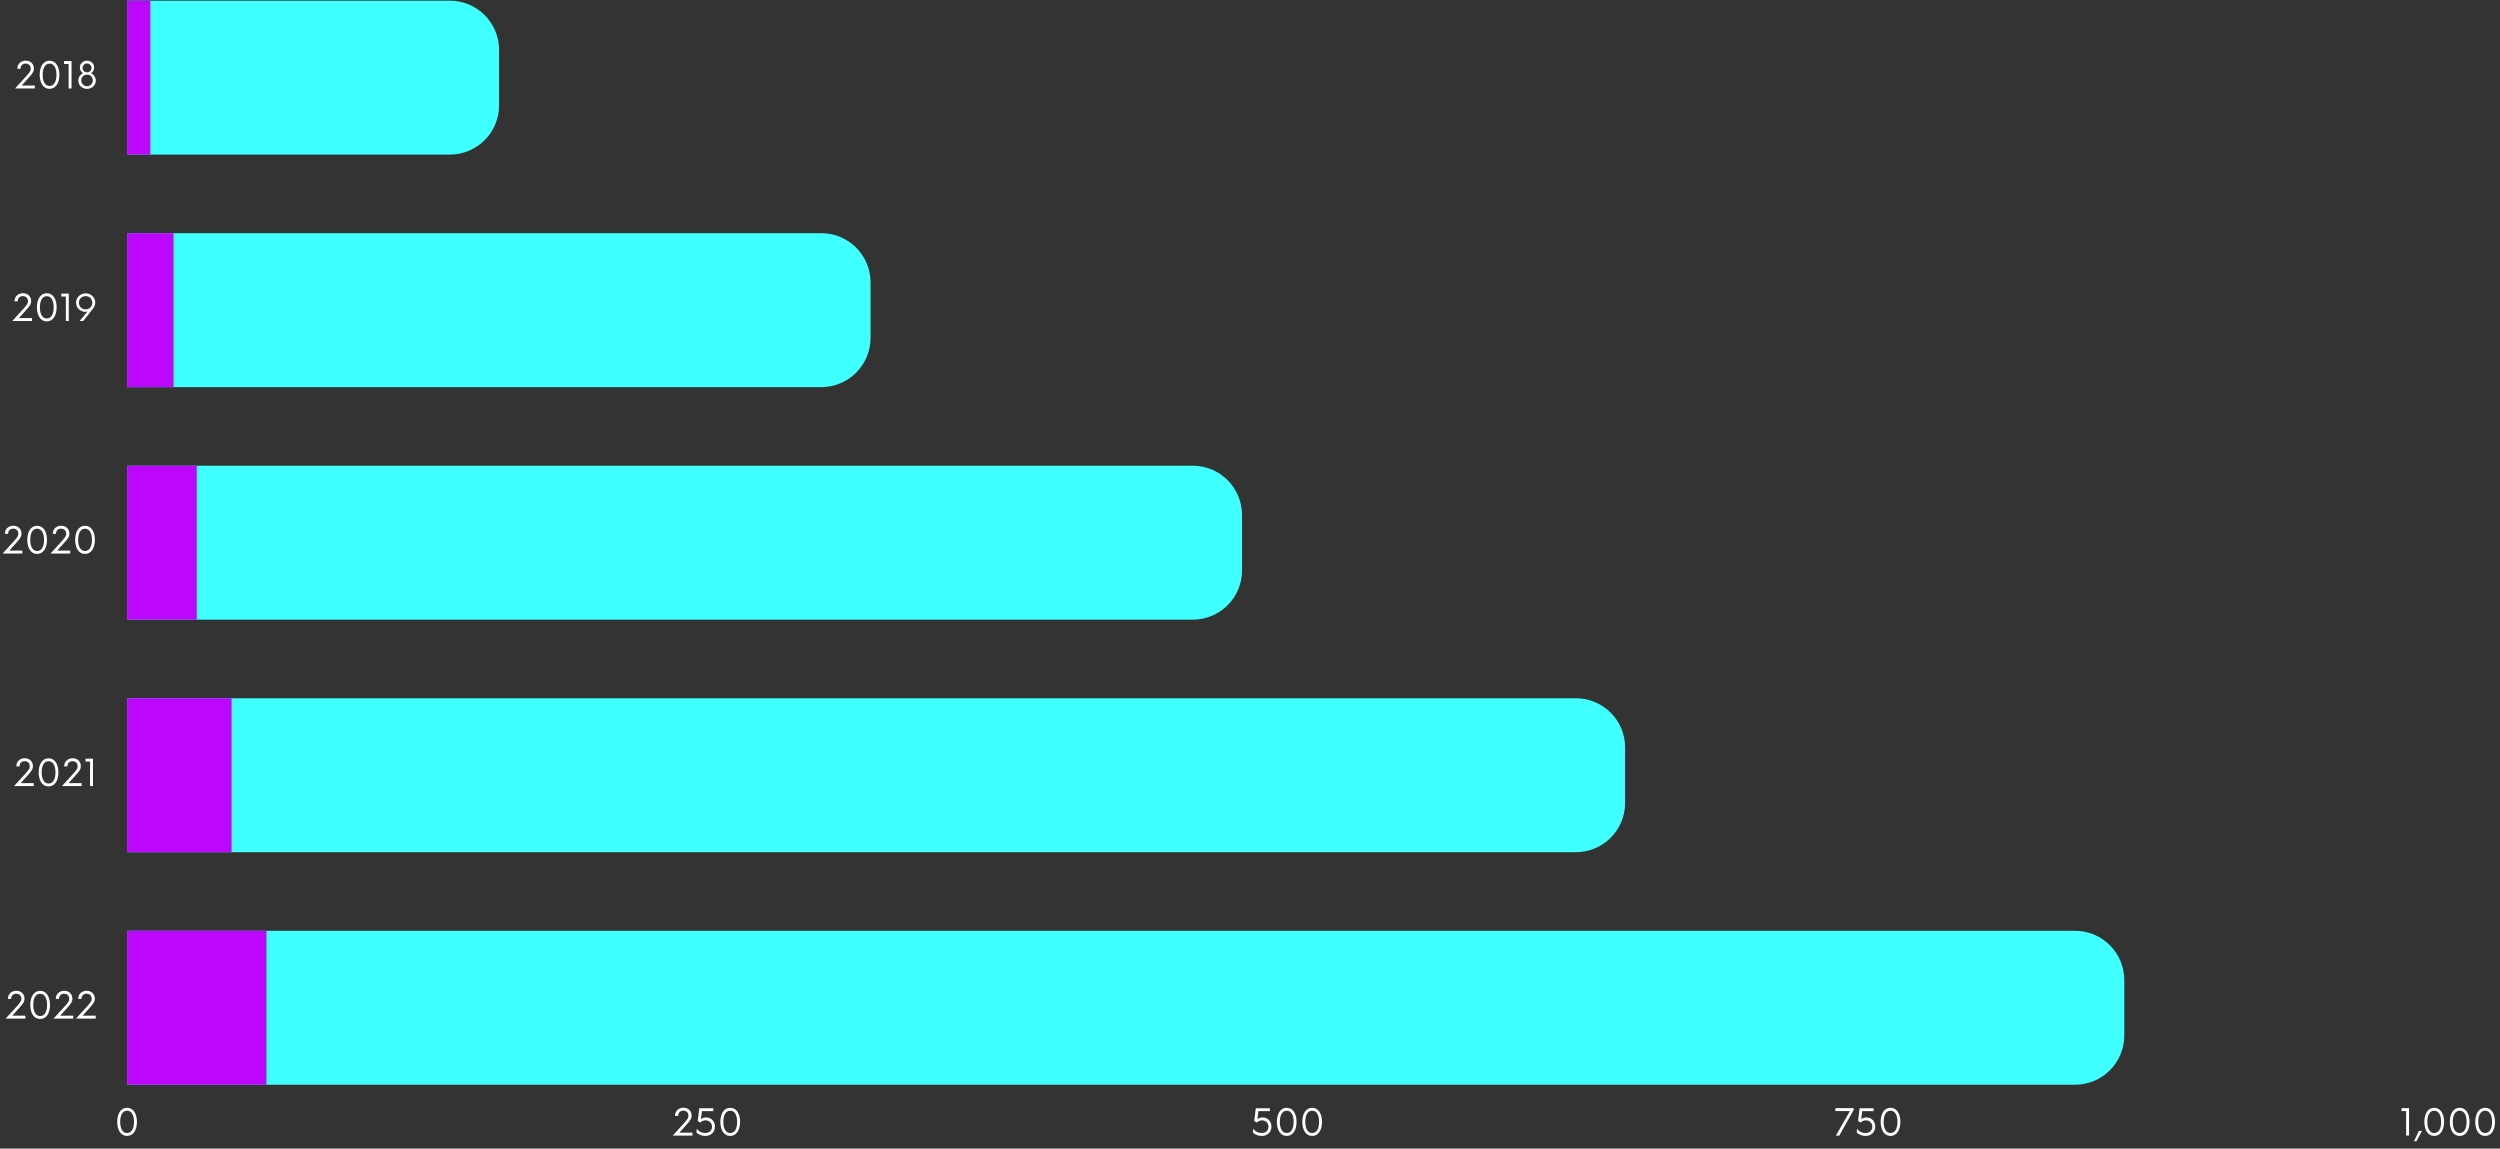 <svg xmlns="http://www.w3.org/2000/svg" xmlns:xlink="http://www.w3.org/1999/xlink" width="2046" zoomAndPan="magnify" viewBox="0 0 1534.5 705" height="940" preserveAspectRatio="xMidYMid meet" version="1.0"><rect x="0" y="0" width="1534.5" height="705" fill="#333333" stroke="none"/><defs><g/><clipPath id="ec29ccc868"><path d="M 78 0.402 L 306.664 0.402 L 306.664 95 L 78 95 Z M 78 0.402 " clip-rule="nonzero"/></clipPath><clipPath id="ebabb41562"><path d="M 78 0.402 L 276.098 0.402 C 292.797 0.402 306.332 13.938 306.332 30.637 L 306.332 64.652 C 306.332 81.352 292.797 94.887 276.098 94.887 L 78 94.887 L 78 0.402 " clip-rule="nonzero"/></clipPath><clipPath id="f00191a36a"><path d="M 78 143 L 534.695 143 L 534.695 237.863 L 78 237.863 Z M 78 143 " clip-rule="nonzero"/></clipPath><clipPath id="abe6e80908"><path d="M 78 143.129 L 504.109 143.129 C 520.809 143.129 534.348 156.668 534.348 173.367 L 534.348 207.383 C 534.348 224.082 520.809 237.617 504.109 237.617 L 78 237.617 L 78 143.129 " clip-rule="nonzero"/></clipPath><clipPath id="42166b3d8e"><path d="M 78 285.484 L 762.723 285.484 L 762.723 380.723 L 78 380.723 Z M 78 285.484 " clip-rule="nonzero"/></clipPath><clipPath id="26134628b3"><path d="M 78 285.859 L 732.125 285.859 C 740.145 285.859 747.836 289.043 753.504 294.715 C 759.176 300.387 762.359 308.074 762.359 316.094 L 762.359 350.109 C 762.359 358.129 759.176 365.82 753.504 371.492 C 747.836 377.16 740.145 380.348 732.125 380.348 L 78 380.348 L 78 285.859 " clip-rule="nonzero"/></clipPath><clipPath id="0cea09a63f"><path d="M 78 428.34 L 997.738 428.34 L 997.738 523.582 L 78 523.582 Z M 78 428.34 " clip-rule="nonzero"/></clipPath><clipPath id="5a94e42c16"><path d="M 78 428.586 L 967.266 428.586 C 983.965 428.586 997.5 442.125 997.5 458.824 L 997.5 492.84 C 997.5 509.539 983.965 523.074 967.266 523.074 L 78 523.074 L 78 428.586 " clip-rule="nonzero"/></clipPath><clipPath id="dfcc9b753d"><path d="M 78 571.199 L 1303.895 571.199 L 1303.895 665.805 L 78 665.805 Z M 78 571.199 " clip-rule="nonzero"/></clipPath><clipPath id="0ff8818b48"><path d="M 78 571.316 L 1273.66 571.316 C 1281.676 571.316 1289.367 574.504 1295.039 580.172 C 1300.707 585.844 1303.895 593.535 1303.895 601.551 L 1303.895 635.566 C 1303.895 643.586 1300.707 651.277 1295.039 656.949 C 1289.367 662.617 1281.676 665.805 1273.66 665.805 L 78 665.805 L 78 571.316 " clip-rule="nonzero"/></clipPath><clipPath id="0dd576812e"><path d="M 78 0.402 L 92.27 0.402 L 92.27 94.887 L 78 94.887 Z M 78 0.402 " clip-rule="nonzero"/></clipPath><clipPath id="7e7f566b5c"><path d="M 78 143.129 L 106.523 143.129 L 106.523 237.617 L 78 237.617 Z M 78 143.129 " clip-rule="nonzero"/></clipPath><clipPath id="9779b0e252"><path d="M 78 285.859 L 120.773 285.859 L 120.773 380.348 L 78 380.348 Z M 78 285.859 " clip-rule="nonzero"/></clipPath><clipPath id="6ee933e7c8"><path d="M 78 428.586 L 142.152 428.586 L 142.152 523.074 L 78 523.074 Z M 78 428.586 " clip-rule="nonzero"/></clipPath><clipPath id="9bcae1dcd9"><path d="M 78 571.316 L 163.527 571.316 L 163.527 665.805 L 78 665.805 Z M 78 571.316 " clip-rule="nonzero"/></clipPath></defs><g fill="#ffffff" fill-opacity="1"><g transform="translate(70.182, 697.017)"><g><path d="M 7.801 0.223 C 11.703 0.223 13.863 -3.48 13.863 -8.418 C 13.863 -13.355 11.703 -17.062 7.801 -17.062 C 3.902 -17.062 1.77 -13.355 1.77 -8.418 C 1.77 -3.48 3.902 0.223 7.801 0.223 Z M 7.828 -1.57 C 4.996 -1.57 3.59 -4.434 3.59 -8.418 C 3.59 -12.402 4.996 -15.266 7.828 -15.266 C 10.637 -15.266 12.066 -12.402 12.066 -8.418 C 12.066 -4.434 10.637 -1.57 7.828 -1.57 Z M 7.828 -1.57 "/></g></g></g><g fill="#ffffff" fill-opacity="1"><g transform="translate(412.515, 697.017)"><g><path d="M 4.461 -1.797 L 8.727 -6.539 C 11.309 -9.398 12.066 -10.523 11.98 -12.457 C 11.898 -15.293 9.738 -17.062 7.016 -17.09 C 4.098 -17.117 1.77 -15.098 1.797 -12.094 L 3.762 -12.094 C 3.73 -14.086 5.137 -15.32 6.93 -15.293 C 8.645 -15.266 10.047 -14.227 10.047 -12.148 C 10.047 -10.973 9.625 -10.156 7.438 -7.715 L 0.395 0 L 12.516 0 L 12.516 -1.797 Z M 4.461 -1.797 "/></g></g></g><g fill="#ffffff" fill-opacity="1"><g transform="translate(426.288, 697.017)"><g><path d="M 7.156 -11.141 C 5.949 -11.141 4.797 -10.773 3.93 -10.129 L 4.547 -14.984 L 11.562 -14.984 L 11.562 -16.781 L 2.945 -16.781 L 1.992 -8.922 L 3.562 -7.996 C 4.379 -8.84 5.527 -9.344 6.789 -9.344 C 8.98 -9.344 10.746 -7.773 10.746 -5.445 C 10.746 -3.281 9.23 -1.57 6.512 -1.57 C 4.883 -1.57 2.891 -2.188 1.57 -4.07 L 1.402 -4.07 L 1.18 -1.938 C 2.328 -0.59 4.488 0.223 6.566 0.223 C 10.215 0.223 12.543 -2.215 12.543 -5.5 C 12.543 -8.727 10.27 -11.141 7.156 -11.141 Z M 7.156 -11.141 "/></g></g></g><g fill="#ffffff" fill-opacity="1"><g transform="translate(440.397, 697.017)"><g><path d="M 7.801 0.223 C 11.703 0.223 13.863 -3.48 13.863 -8.418 C 13.863 -13.355 11.703 -17.062 7.801 -17.062 C 3.902 -17.062 1.77 -13.355 1.77 -8.418 C 1.77 -3.48 3.902 0.223 7.801 0.223 Z M 7.828 -1.57 C 4.996 -1.57 3.59 -4.434 3.59 -8.418 C 3.59 -12.402 4.996 -15.266 7.828 -15.266 C 10.637 -15.266 12.066 -12.402 12.066 -8.418 C 12.066 -4.434 10.637 -1.57 7.828 -1.57 Z M 7.828 -1.57 "/></g></g></g><g fill="#ffffff" fill-opacity="1"><g transform="translate(767.86, 697.017)"><g><path d="M 7.156 -11.141 C 5.949 -11.141 4.797 -10.773 3.93 -10.129 L 4.547 -14.984 L 11.562 -14.984 L 11.562 -16.781 L 2.945 -16.781 L 1.992 -8.922 L 3.562 -7.996 C 4.379 -8.84 5.527 -9.344 6.789 -9.344 C 8.98 -9.344 10.746 -7.773 10.746 -5.445 C 10.746 -3.281 9.23 -1.57 6.512 -1.57 C 4.883 -1.57 2.891 -2.188 1.57 -4.07 L 1.402 -4.07 L 1.18 -1.938 C 2.328 -0.59 4.488 0.223 6.566 0.223 C 10.215 0.223 12.543 -2.215 12.543 -5.5 C 12.543 -8.727 10.27 -11.141 7.156 -11.141 Z M 7.156 -11.141 "/></g></g></g><g fill="#ffffff" fill-opacity="1"><g transform="translate(781.97, 697.017)"><g><path d="M 7.801 0.223 C 11.703 0.223 13.863 -3.48 13.863 -8.418 C 13.863 -13.355 11.703 -17.062 7.801 -17.062 C 3.902 -17.062 1.77 -13.355 1.77 -8.418 C 1.77 -3.48 3.902 0.223 7.801 0.223 Z M 7.828 -1.57 C 4.996 -1.57 3.59 -4.434 3.59 -8.418 C 3.59 -12.402 4.996 -15.266 7.828 -15.266 C 10.637 -15.266 12.066 -12.402 12.066 -8.418 C 12.066 -4.434 10.637 -1.57 7.828 -1.57 Z M 7.828 -1.57 "/></g></g></g><g fill="#ffffff" fill-opacity="1"><g transform="translate(797.595, 697.017)"><g><path d="M 7.801 0.223 C 11.703 0.223 13.863 -3.48 13.863 -8.418 C 13.863 -13.355 11.703 -17.062 7.801 -17.062 C 3.902 -17.062 1.77 -13.355 1.77 -8.418 C 1.77 -3.48 3.902 0.223 7.801 0.223 Z M 7.828 -1.57 C 4.996 -1.57 3.59 -4.434 3.59 -8.418 C 3.59 -12.402 4.996 -15.266 7.828 -15.266 C 10.637 -15.266 12.066 -12.402 12.066 -8.418 C 12.066 -4.434 10.637 -1.57 7.828 -1.57 Z M 7.828 -1.57 "/></g></g></g><g fill="#ffffff" fill-opacity="1"><g transform="translate(1125.406, 697.017)"><g><path d="M 1.152 -16.836 L 1.152 -15.039 L 10.074 -15.039 L 1.461 0 L 3.562 0 L 12.348 -15.656 L 12.348 -16.836 Z M 1.152 -16.836 "/></g></g></g><g fill="#ffffff" fill-opacity="1"><g transform="translate(1138.478, 697.017)"><g><path d="M 7.156 -11.141 C 5.949 -11.141 4.797 -10.773 3.93 -10.129 L 4.547 -14.984 L 11.562 -14.984 L 11.562 -16.781 L 2.945 -16.781 L 1.992 -8.922 L 3.562 -7.996 C 4.379 -8.84 5.527 -9.344 6.789 -9.344 C 8.98 -9.344 10.746 -7.773 10.746 -5.445 C 10.746 -3.281 9.23 -1.57 6.512 -1.57 C 4.883 -1.57 2.891 -2.188 1.57 -4.07 L 1.402 -4.07 L 1.18 -1.938 C 2.328 -0.59 4.488 0.223 6.566 0.223 C 10.215 0.223 12.543 -2.215 12.543 -5.5 C 12.543 -8.727 10.27 -11.141 7.156 -11.141 Z M 7.156 -11.141 "/></g></g></g><g fill="#ffffff" fill-opacity="1"><g transform="translate(1152.588, 697.017)"><g><path d="M 7.801 0.223 C 11.703 0.223 13.863 -3.48 13.863 -8.418 C 13.863 -13.355 11.703 -17.062 7.801 -17.062 C 3.902 -17.062 1.77 -13.355 1.77 -8.418 C 1.77 -3.48 3.902 0.223 7.801 0.223 Z M 7.828 -1.57 C 4.996 -1.57 3.59 -4.434 3.59 -8.418 C 3.59 -12.402 4.996 -15.266 7.828 -15.266 C 10.637 -15.266 12.066 -12.402 12.066 -8.418 C 12.066 -4.434 10.637 -1.57 7.828 -1.57 Z M 7.828 -1.57 "/></g></g></g><g fill="#ffffff" fill-opacity="1"><g transform="translate(1472.983, 697.017)"><g><path d="M 3.902 0 L 5.695 0 L 5.695 -16.836 L 1.094 -16.836 L 1.094 -15.039 L 3.902 -15.039 Z M 3.902 0 "/></g></g></g><g fill="#ffffff" fill-opacity="1"><g transform="translate(1481.594, 697.017)"><g><path d="M 1.598 3.48 L 5.051 -2.836 L 3.086 -2.836 L 0.141 3.48 Z M 1.598 3.48 "/></g></g></g><g fill="#ffffff" fill-opacity="1"><g transform="translate(1486.307, 697.017)"><g><path d="M 7.801 0.223 C 11.703 0.223 13.863 -3.48 13.863 -8.418 C 13.863 -13.355 11.703 -17.062 7.801 -17.062 C 3.902 -17.062 1.77 -13.355 1.77 -8.418 C 1.77 -3.48 3.902 0.223 7.801 0.223 Z M 7.828 -1.57 C 4.996 -1.57 3.59 -4.434 3.59 -8.418 C 3.59 -12.402 4.996 -15.266 7.828 -15.266 C 10.637 -15.266 12.066 -12.402 12.066 -8.418 C 12.066 -4.434 10.637 -1.57 7.828 -1.57 Z M 7.828 -1.57 "/></g></g></g><g fill="#ffffff" fill-opacity="1"><g transform="translate(1501.931, 697.017)"><g><path d="M 7.801 0.223 C 11.703 0.223 13.863 -3.48 13.863 -8.418 C 13.863 -13.355 11.703 -17.062 7.801 -17.062 C 3.902 -17.062 1.77 -13.355 1.77 -8.418 C 1.77 -3.48 3.902 0.223 7.801 0.223 Z M 7.828 -1.57 C 4.996 -1.57 3.59 -4.434 3.59 -8.418 C 3.59 -12.402 4.996 -15.266 7.828 -15.266 C 10.637 -15.266 12.066 -12.402 12.066 -8.418 C 12.066 -4.434 10.637 -1.57 7.828 -1.57 Z M 7.828 -1.57 "/></g></g></g><g fill="#ffffff" fill-opacity="1"><g transform="translate(1517.556, 697.017)"><g><path d="M 7.801 0.223 C 11.703 0.223 13.863 -3.48 13.863 -8.418 C 13.863 -13.355 11.703 -17.062 7.801 -17.062 C 3.902 -17.062 1.77 -13.355 1.77 -8.418 C 1.77 -3.48 3.902 0.223 7.801 0.223 Z M 7.828 -1.57 C 4.996 -1.57 3.59 -4.434 3.59 -8.418 C 3.59 -12.402 4.996 -15.266 7.828 -15.266 C 10.637 -15.266 12.066 -12.402 12.066 -8.418 C 12.066 -4.434 10.637 -1.57 7.828 -1.57 Z M 7.828 -1.57 "/></g></g></g><g fill="#ffffff" fill-opacity="1"><g transform="translate(8.823, 54.317)"><g><path d="M 4.461 -1.797 L 8.727 -6.539 C 11.309 -9.398 12.066 -10.523 11.98 -12.457 C 11.898 -15.293 9.738 -17.062 7.016 -17.09 C 4.098 -17.117 1.77 -15.098 1.797 -12.094 L 3.762 -12.094 C 3.73 -14.086 5.137 -15.32 6.93 -15.293 C 8.645 -15.266 10.047 -14.227 10.047 -12.148 C 10.047 -10.973 9.625 -10.156 7.438 -7.715 L 0.395 0 L 12.516 0 L 12.516 -1.797 Z M 4.461 -1.797 "/></g></g></g><g fill="#ffffff" fill-opacity="1"><g transform="translate(22.596, 54.317)"><g><path d="M 7.801 0.223 C 11.703 0.223 13.863 -3.48 13.863 -8.418 C 13.863 -13.355 11.703 -17.062 7.801 -17.062 C 3.902 -17.062 1.77 -13.355 1.77 -8.418 C 1.77 -3.48 3.902 0.223 7.801 0.223 Z M 7.828 -1.57 C 4.996 -1.57 3.59 -4.434 3.59 -8.418 C 3.59 -12.402 4.996 -15.266 7.828 -15.266 C 10.637 -15.266 12.066 -12.402 12.066 -8.418 C 12.066 -4.434 10.637 -1.57 7.828 -1.57 Z M 7.828 -1.57 "/></g></g></g><g fill="#ffffff" fill-opacity="1"><g transform="translate(38.221, 54.317)"><g><path d="M 3.902 0 L 5.695 0 L 5.695 -16.836 L 1.094 -16.836 L 1.094 -15.039 L 3.902 -15.039 Z M 3.902 0 "/></g></g></g><g fill="#ffffff" fill-opacity="1"><g transform="translate(46.832, 54.317)"><g><path d="M 9.008 -9.371 C 10.215 -10.074 10.973 -11.363 10.973 -12.879 C 10.973 -15.238 9.09 -17.062 6.594 -17.062 C 4.098 -17.062 2.188 -15.238 2.188 -12.879 C 2.188 -11.363 2.973 -10.102 4.18 -9.371 C 2.414 -8.559 1.234 -6.875 1.234 -4.855 C 1.234 -2.02 3.562 0.223 6.566 0.223 C 9.625 0.223 11.953 -2.02 11.953 -4.855 C 11.953 -6.875 10.773 -8.559 9.008 -9.371 Z M 6.594 -15.348 C 8.109 -15.348 9.316 -14.141 9.316 -12.598 C 9.316 -11.082 8.109 -9.906 6.594 -9.906 C 5.051 -9.906 3.844 -11.082 3.844 -12.598 C 3.844 -14.141 5.051 -15.348 6.594 -15.348 Z M 6.566 -1.375 C 4.602 -1.375 3.031 -3.004 3.031 -4.965 C 3.031 -6.961 4.602 -8.531 6.566 -8.531 C 8.559 -8.531 10.129 -6.961 10.129 -4.965 C 10.129 -3.004 8.559 -1.375 6.566 -1.375 Z M 6.566 -1.375 "/></g></g></g><g fill="#ffffff" fill-opacity="1"><g transform="translate(59.997, 54.317)"><g/></g></g><g fill="#ffffff" fill-opacity="1"><g transform="translate(7.124, 197.046)"><g><path d="M 4.461 -1.797 L 8.727 -6.539 C 11.309 -9.398 12.066 -10.523 11.98 -12.457 C 11.898 -15.293 9.738 -17.062 7.016 -17.09 C 4.098 -17.117 1.77 -15.098 1.797 -12.094 L 3.762 -12.094 C 3.73 -14.086 5.137 -15.32 6.93 -15.293 C 8.645 -15.266 10.047 -14.227 10.047 -12.148 C 10.047 -10.973 9.625 -10.156 7.438 -7.715 L 0.395 0 L 12.516 0 L 12.516 -1.797 Z M 4.461 -1.797 "/></g></g></g><g fill="#ffffff" fill-opacity="1"><g transform="translate(20.897, 197.046)"><g><path d="M 7.801 0.223 C 11.703 0.223 13.863 -3.48 13.863 -8.418 C 13.863 -13.355 11.703 -17.062 7.801 -17.062 C 3.902 -17.062 1.77 -13.355 1.77 -8.418 C 1.77 -3.48 3.902 0.223 7.801 0.223 Z M 7.828 -1.57 C 4.996 -1.57 3.59 -4.434 3.59 -8.418 C 3.59 -12.402 4.996 -15.266 7.828 -15.266 C 10.637 -15.266 12.066 -12.402 12.066 -8.418 C 12.066 -4.434 10.637 -1.57 7.828 -1.57 Z M 7.828 -1.57 "/></g></g></g><g fill="#ffffff" fill-opacity="1"><g transform="translate(36.521, 197.046)"><g><path d="M 3.902 0 L 5.695 0 L 5.695 -16.836 L 1.094 -16.836 L 1.094 -15.039 L 3.902 -15.039 Z M 3.902 0 "/></g></g></g><g fill="#ffffff" fill-opacity="1"><g transform="translate(45.133, 197.046)"><g><path d="M 13.328 -11.562 C 13.16 -14.703 10.438 -17.172 7.184 -17.004 C 3.984 -16.836 1.43 -14.227 1.57 -11.027 C 1.711 -7.715 4.656 -5.613 7.238 -5.641 C 7.801 -5.641 8.25 -5.754 8.613 -5.863 L 3.676 0 L 5.949 0 L 11.871 -7.492 C 12.797 -8.613 13.387 -9.988 13.328 -11.562 Z M 7.688 -7.156 C 5.305 -7.016 3.453 -8.672 3.312 -11.055 C 3.172 -13.328 4.797 -15.125 7.211 -15.266 C 9.57 -15.406 11.391 -13.832 11.531 -11.531 C 11.672 -9.148 10.047 -7.297 7.688 -7.156 Z M 7.688 -7.156 "/></g></g></g><g fill="#ffffff" fill-opacity="1"><g transform="translate(60.005, 197.046)"><g/></g></g><g fill="#ffffff" fill-opacity="1"><g transform="translate(1.202, 339.775)"><g><path d="M 4.461 -1.797 L 8.727 -6.539 C 11.309 -9.398 12.066 -10.523 11.98 -12.457 C 11.898 -15.293 9.738 -17.062 7.016 -17.09 C 4.098 -17.117 1.77 -15.098 1.797 -12.094 L 3.762 -12.094 C 3.73 -14.086 5.137 -15.32 6.93 -15.293 C 8.645 -15.266 10.047 -14.227 10.047 -12.148 C 10.047 -10.973 9.625 -10.156 7.438 -7.715 L 0.395 0 L 12.516 0 L 12.516 -1.797 Z M 4.461 -1.797 "/></g></g></g><g fill="#ffffff" fill-opacity="1"><g transform="translate(14.975, 339.775)"><g><path d="M 7.801 0.223 C 11.703 0.223 13.863 -3.48 13.863 -8.418 C 13.863 -13.355 11.703 -17.062 7.801 -17.062 C 3.902 -17.062 1.77 -13.355 1.77 -8.418 C 1.77 -3.48 3.902 0.223 7.801 0.223 Z M 7.828 -1.57 C 4.996 -1.57 3.59 -4.434 3.59 -8.418 C 3.59 -12.402 4.996 -15.266 7.828 -15.266 C 10.637 -15.266 12.066 -12.402 12.066 -8.418 C 12.066 -4.434 10.637 -1.57 7.828 -1.57 Z M 7.828 -1.57 "/></g></g></g><g fill="#ffffff" fill-opacity="1"><g transform="translate(30.599, 339.775)"><g><path d="M 4.461 -1.797 L 8.727 -6.539 C 11.309 -9.398 12.066 -10.523 11.98 -12.457 C 11.898 -15.293 9.738 -17.062 7.016 -17.09 C 4.098 -17.117 1.77 -15.098 1.797 -12.094 L 3.762 -12.094 C 3.73 -14.086 5.137 -15.32 6.93 -15.293 C 8.645 -15.266 10.047 -14.227 10.047 -12.148 C 10.047 -10.973 9.625 -10.156 7.438 -7.715 L 0.395 0 L 12.516 0 L 12.516 -1.797 Z M 4.461 -1.797 "/></g></g></g><g fill="#ffffff" fill-opacity="1"><g transform="translate(44.372, 339.775)"><g><path d="M 7.801 0.223 C 11.703 0.223 13.863 -3.48 13.863 -8.418 C 13.863 -13.355 11.703 -17.062 7.801 -17.062 C 3.902 -17.062 1.77 -13.355 1.77 -8.418 C 1.77 -3.48 3.902 0.223 7.801 0.223 Z M 7.828 -1.57 C 4.996 -1.57 3.59 -4.434 3.59 -8.418 C 3.59 -12.402 4.996 -15.266 7.828 -15.266 C 10.637 -15.266 12.066 -12.402 12.066 -8.418 C 12.066 -4.434 10.637 -1.57 7.828 -1.57 Z M 7.828 -1.57 "/></g></g></g><g fill="#ffffff" fill-opacity="1"><g transform="translate(8.215, 482.503)"><g><path d="M 4.461 -1.797 L 8.727 -6.539 C 11.309 -9.398 12.066 -10.523 11.98 -12.457 C 11.898 -15.293 9.738 -17.062 7.016 -17.09 C 4.098 -17.117 1.77 -15.098 1.797 -12.094 L 3.762 -12.094 C 3.73 -14.086 5.137 -15.32 6.93 -15.293 C 8.645 -15.266 10.047 -14.227 10.047 -12.148 C 10.047 -10.973 9.625 -10.156 7.438 -7.715 L 0.395 0 L 12.516 0 L 12.516 -1.797 Z M 4.461 -1.797 "/></g></g></g><g fill="#ffffff" fill-opacity="1"><g transform="translate(21.989, 482.503)"><g><path d="M 7.801 0.223 C 11.703 0.223 13.863 -3.48 13.863 -8.418 C 13.863 -13.355 11.703 -17.062 7.801 -17.062 C 3.902 -17.062 1.77 -13.355 1.77 -8.418 C 1.77 -3.48 3.902 0.223 7.801 0.223 Z M 7.828 -1.57 C 4.996 -1.57 3.59 -4.434 3.59 -8.418 C 3.59 -12.402 4.996 -15.266 7.828 -15.266 C 10.637 -15.266 12.066 -12.402 12.066 -8.418 C 12.066 -4.434 10.637 -1.57 7.828 -1.57 Z M 7.828 -1.57 "/></g></g></g><g fill="#ffffff" fill-opacity="1"><g transform="translate(37.613, 482.503)"><g><path d="M 4.461 -1.797 L 8.727 -6.539 C 11.309 -9.398 12.066 -10.523 11.98 -12.457 C 11.898 -15.293 9.738 -17.062 7.016 -17.09 C 4.098 -17.117 1.77 -15.098 1.797 -12.094 L 3.762 -12.094 C 3.73 -14.086 5.137 -15.32 6.93 -15.293 C 8.645 -15.266 10.047 -14.227 10.047 -12.148 C 10.047 -10.973 9.625 -10.156 7.438 -7.715 L 0.395 0 L 12.516 0 L 12.516 -1.797 Z M 4.461 -1.797 "/></g></g></g><g fill="#ffffff" fill-opacity="1"><g transform="translate(51.386, 482.503)"><g><path d="M 3.902 0 L 5.695 0 L 5.695 -16.836 L 1.094 -16.836 L 1.094 -15.039 L 3.902 -15.039 Z M 3.902 0 "/></g></g></g><g fill="#ffffff" fill-opacity="1"><g transform="translate(60.005, 482.503)"><g/></g></g><g fill="#ffffff" fill-opacity="1"><g transform="translate(3.054, 625.232)"><g><path d="M 4.461 -1.797 L 8.727 -6.539 C 11.309 -9.398 12.066 -10.523 11.98 -12.457 C 11.898 -15.293 9.738 -17.062 7.016 -17.09 C 4.098 -17.117 1.77 -15.098 1.797 -12.094 L 3.762 -12.094 C 3.73 -14.086 5.137 -15.32 6.93 -15.293 C 8.645 -15.266 10.047 -14.227 10.047 -12.148 C 10.047 -10.973 9.625 -10.156 7.438 -7.715 L 0.395 0 L 12.516 0 L 12.516 -1.797 Z M 4.461 -1.797 "/></g></g></g><g fill="#ffffff" fill-opacity="1"><g transform="translate(16.827, 625.232)"><g><path d="M 7.801 0.223 C 11.703 0.223 13.863 -3.48 13.863 -8.418 C 13.863 -13.355 11.703 -17.062 7.801 -17.062 C 3.902 -17.062 1.77 -13.355 1.77 -8.418 C 1.77 -3.48 3.902 0.223 7.801 0.223 Z M 7.828 -1.57 C 4.996 -1.57 3.59 -4.434 3.59 -8.418 C 3.59 -12.402 4.996 -15.266 7.828 -15.266 C 10.637 -15.266 12.066 -12.402 12.066 -8.418 C 12.066 -4.434 10.637 -1.57 7.828 -1.57 Z M 7.828 -1.57 "/></g></g></g><g fill="#ffffff" fill-opacity="1"><g transform="translate(32.452, 625.232)"><g><path d="M 4.461 -1.797 L 8.727 -6.539 C 11.309 -9.398 12.066 -10.523 11.98 -12.457 C 11.898 -15.293 9.738 -17.062 7.016 -17.09 C 4.098 -17.117 1.77 -15.098 1.797 -12.094 L 3.762 -12.094 C 3.73 -14.086 5.137 -15.32 6.93 -15.293 C 8.645 -15.266 10.047 -14.227 10.047 -12.148 C 10.047 -10.973 9.625 -10.156 7.438 -7.715 L 0.395 0 L 12.516 0 L 12.516 -1.797 Z M 4.461 -1.797 "/></g></g></g><g fill="#ffffff" fill-opacity="1"><g transform="translate(46.225, 625.232)"><g><path d="M 4.461 -1.797 L 8.727 -6.539 C 11.309 -9.398 12.066 -10.523 11.98 -12.457 C 11.898 -15.293 9.738 -17.062 7.016 -17.09 C 4.098 -17.117 1.77 -15.098 1.797 -12.094 L 3.762 -12.094 C 3.73 -14.086 5.137 -15.32 6.93 -15.293 C 8.645 -15.266 10.047 -14.227 10.047 -12.148 C 10.047 -10.973 9.625 -10.156 7.438 -7.715 L 0.395 0 L 12.516 0 L 12.516 -1.797 Z M 4.461 -1.797 "/></g></g></g><g fill="#ffffff" fill-opacity="1"><g transform="translate(60.005, 625.232)"><g/></g></g><g clip-path="url(#ec29ccc868)"><g clip-path="url(#ebabb41562)"><path fill="#3fffff" d="M 78 0.402 L 1303.895 0.402 L 1303.895 665.805 L 78 665.805 Z M 78 0.402 " fill-opacity="1" fill-rule="nonzero"/></g></g><g clip-path="url(#f00191a36a)"><g clip-path="url(#abe6e80908)"><path fill="#3fffff" d="M 78 0.402 L 1303.895 0.402 L 1303.895 665.805 L 78 665.805 Z M 78 0.402 " fill-opacity="1" fill-rule="nonzero"/></g></g><g clip-path="url(#42166b3d8e)"><g clip-path="url(#26134628b3)"><path fill="#3fffff" d="M 78 0.402 L 1303.895 0.402 L 1303.895 665.805 L 78 665.805 Z M 78 0.402 " fill-opacity="1" fill-rule="nonzero"/></g></g><g clip-path="url(#0cea09a63f)"><g clip-path="url(#5a94e42c16)"><path fill="#3fffff" d="M 78 0.402 L 1303.895 0.402 L 1303.895 665.805 L 78 665.805 Z M 78 0.402 " fill-opacity="1" fill-rule="nonzero"/></g></g><g clip-path="url(#dfcc9b753d)"><g clip-path="url(#0ff8818b48)"><path fill="#3fffff" d="M 78 0.402 L 1303.895 0.402 L 1303.895 665.805 L 78 665.805 Z M 78 0.402 " fill-opacity="1" fill-rule="nonzero"/></g></g><g clip-path="url(#0dd576812e)"><path fill="#bd06fc" d="M 78 0.402 L 1303.895 0.402 L 1303.895 665.805 L 78 665.805 Z M 78 0.402 " fill-opacity="1" fill-rule="nonzero"/></g><g clip-path="url(#7e7f566b5c)"><path fill="#bd06fc" d="M 78 0.402 L 1303.895 0.402 L 1303.895 665.805 L 78 665.805 Z M 78 0.402 " fill-opacity="1" fill-rule="nonzero"/></g><g clip-path="url(#9779b0e252)"><path fill="#bd06fc" d="M 78 0.402 L 1303.895 0.402 L 1303.895 665.805 L 78 665.805 Z M 78 0.402 " fill-opacity="1" fill-rule="nonzero"/></g><g clip-path="url(#6ee933e7c8)"><path fill="#bd06fc" d="M 78 0.402 L 1303.895 0.402 L 1303.895 665.805 L 78 665.805 Z M 78 0.402 " fill-opacity="1" fill-rule="nonzero"/></g><g clip-path="url(#9bcae1dcd9)"><path fill="#bd06fc" d="M 78 0.402 L 1303.895 0.402 L 1303.895 665.805 L 78 665.805 Z M 78 0.402 " fill-opacity="1" fill-rule="nonzero"/></g></svg>